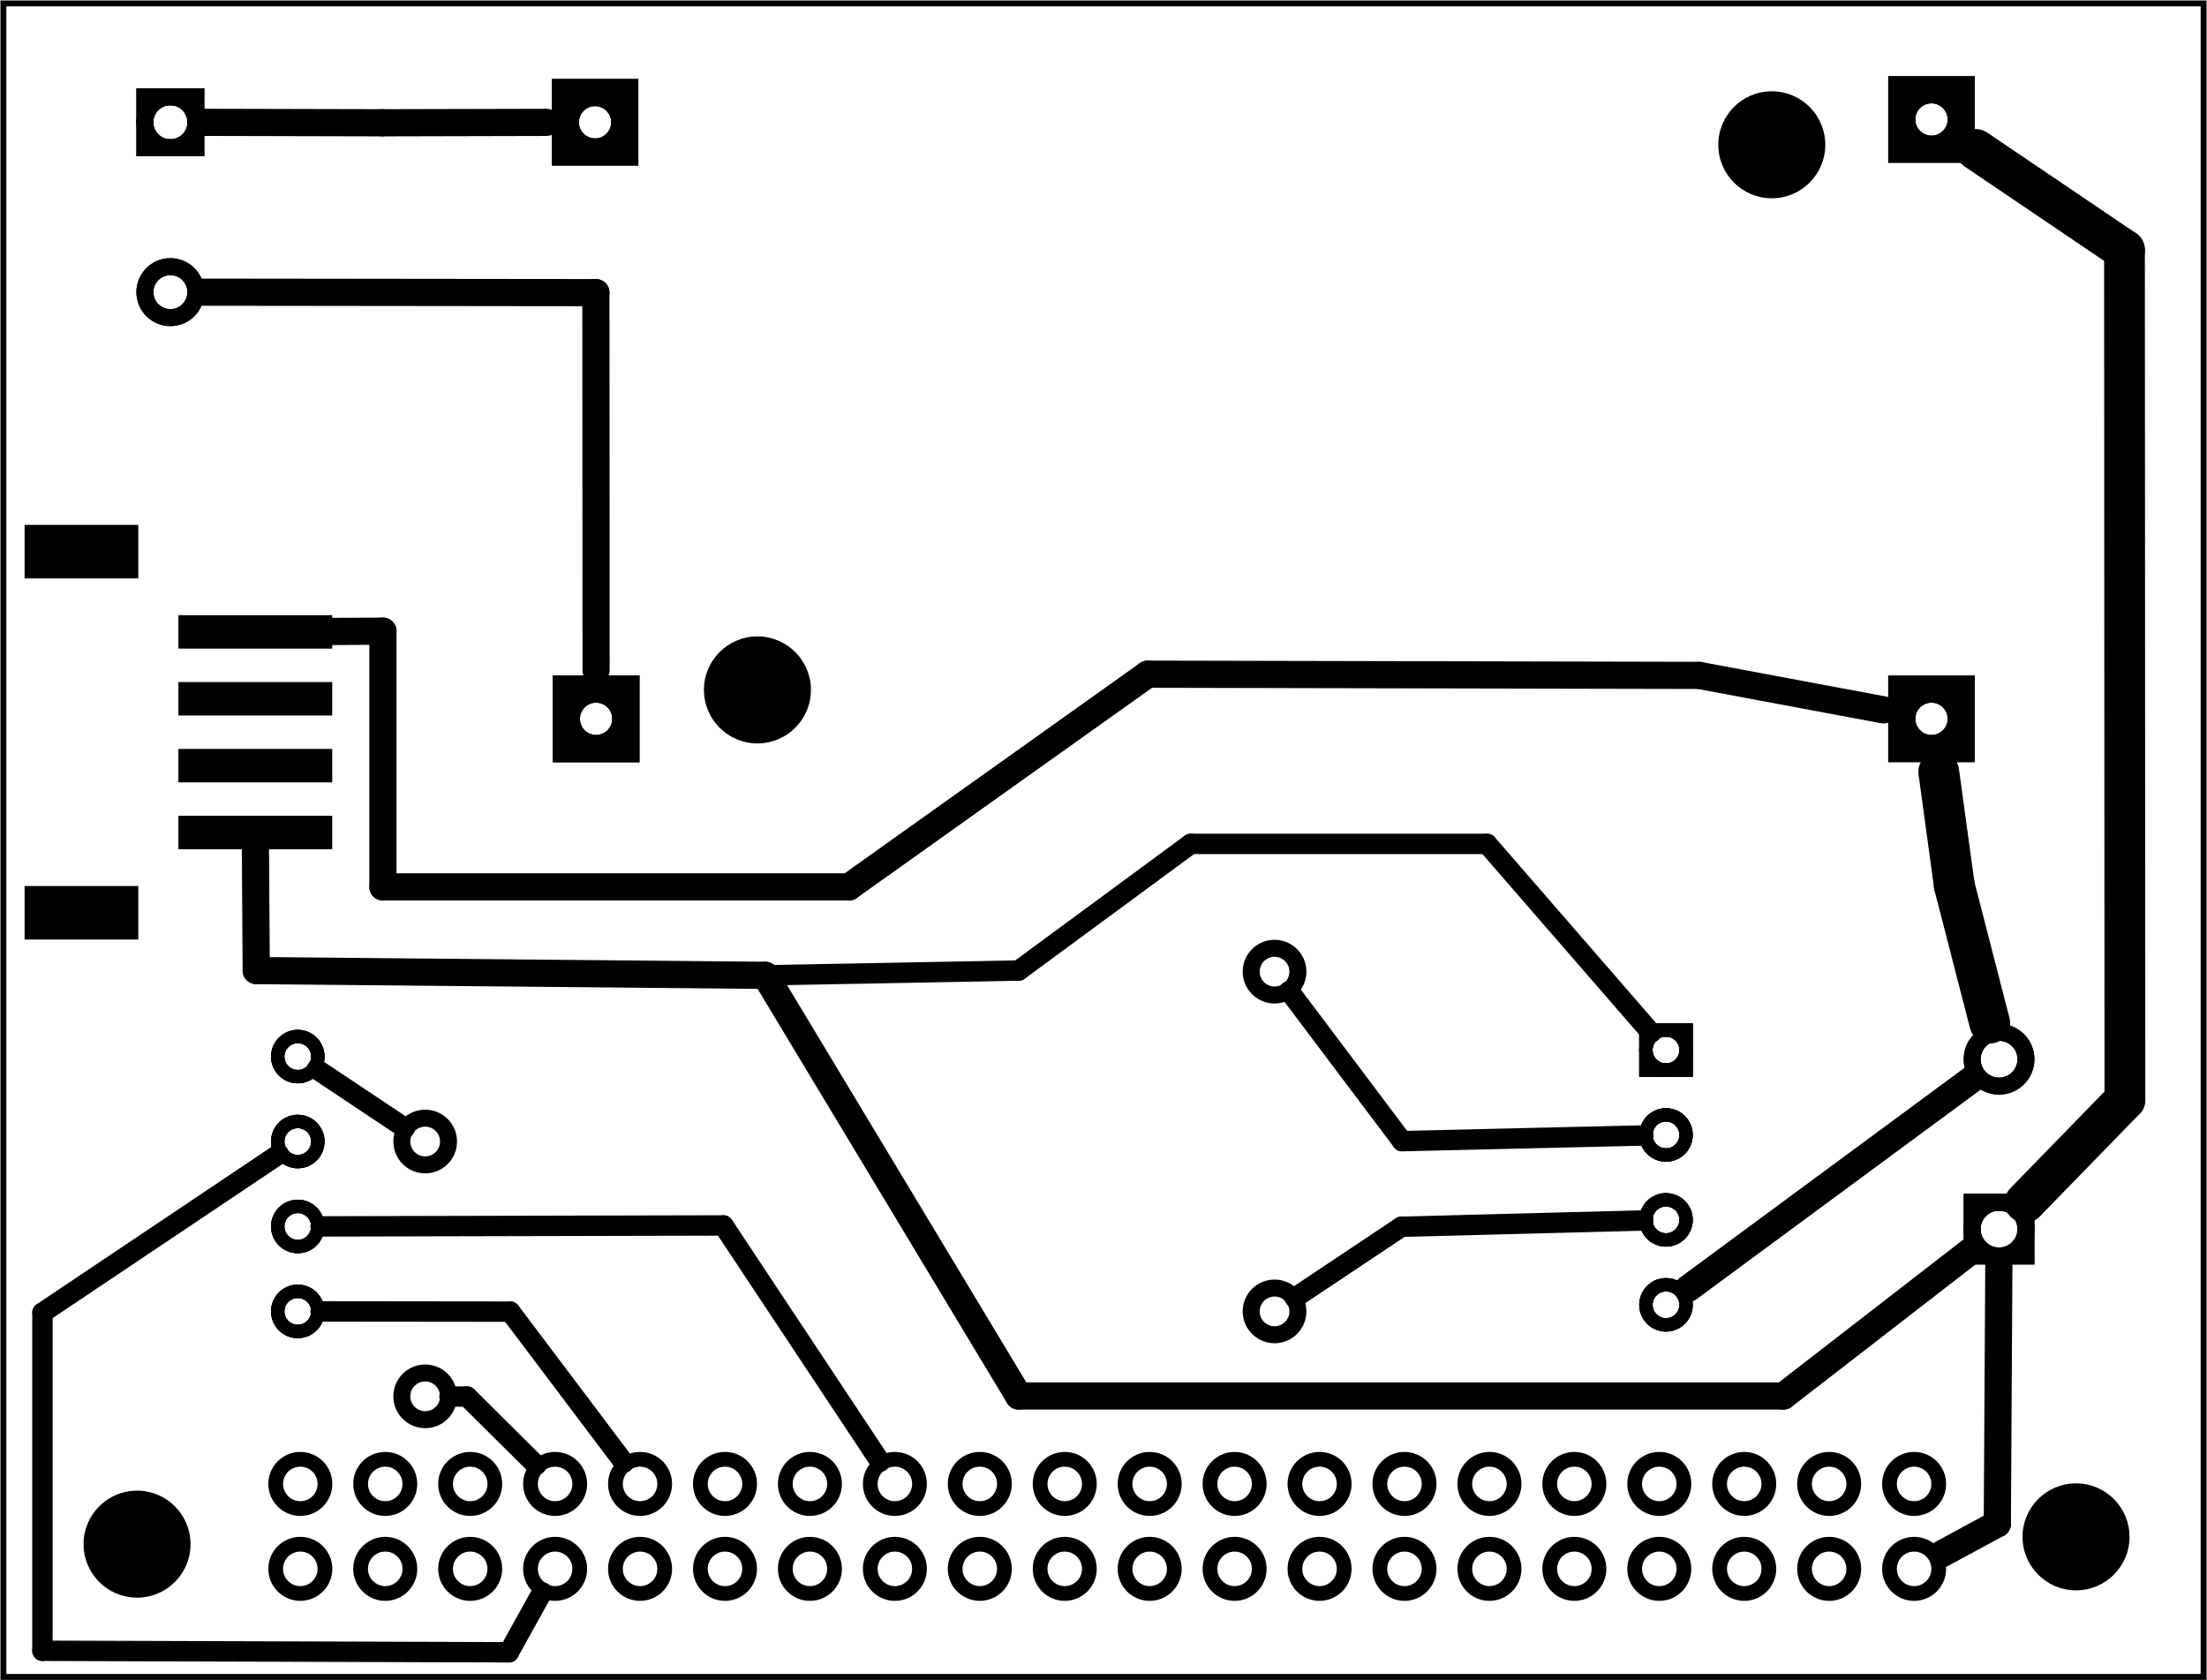 <?xml version='1.0' encoding='UTF-8' standalone='no'?>
<!-- Created with Fritzing (http://www.fritzing.org/) -->
<svg xmlns="http://www.w3.org/2000/svg" x="0in" xmlns:svg="http://www.w3.org/2000/svg" width="2.598in"  baseProfile="tiny" version="1.2" y="0in" height="1.978in" viewBox="0 0 187.087 142.434">
 <g partID="57710">
  <g id="board" >
   <rect id="boardoutline" x="0.288" width="186.511"  fill-opacity="0.5" stroke="black" stroke-width="0.5" y="0.288" fill="none" height="141.858"/>
  </g>
 </g>
 <g partID="854773262">
  <g transform="translate(31.719,5.359)">
   <g id="copper1" flipped="1">
    <g transform="matrix(-1, 0, 0, 1, 136.783, 0)">
     <g>
      <g>
       <g gorn="0.5.0">
        <circle gorn="0.5.0.0" cy="4.767" r="2.088" stroke="black" stroke-width="1.44" fill="none" cx="4.769"/>
        <rect id="rect82" x="115.244" width="5.455" gorn="0.5.0.1" stroke="black" stroke-width="1.881" y="52.845" fill="none" height="5.455"/>
        <rect id="connector1pin" x="2.041" width="5.455" gorn="0.5.0.2" stroke="black" stroke-width="1.881" y="52.845" fill="none" height="5.455"/>
        <circle id="circle863" gorn="0.5.0.3" cy="55.572" r="2.088" stroke="black" stroke-width="1.44" fill="none" cx="4.769"/>
        <rect id="connector3pin" x="115.244" width="5.455" gorn="0.5.0.4" stroke="black" stroke-width="1.881" y="52.845" fill="none" height="5.455"/>
        <rect id="connector0pin" x="2.041" width="5.455" gorn="0.5.0.5" stroke="black" stroke-width="1.881" y="2.04" fill="none" height="5.455"/>
        <circle id="circle869" gorn="0.5.0.6" cy="55.572" r="2.088" stroke="black" stroke-width="1.44" fill="none" cx="117.971"/>
        <rect id="connector2pin" x="115.331" width="5.455" gorn="0.5.0.7" stroke="black" stroke-width="1.881" y="2.275" fill="none" height="5.455"/>
        <circle id="circle873" gorn="0.5.0.8" cy="5.003" r="2.088" stroke="black" stroke-width="1.44" fill="none" cx="118.059"/>
       </g>
       <g gorn="0.5">
        <g id="copper0" gorn="0.5.0">
         <circle gorn="0.5.0.0" cy="4.767" r="2.088" stroke="black" stroke-width="1.44" fill="none" cx="4.769"/>
         <rect id="rect82" x="115.244" width="5.455" gorn="0.5.0.1" stroke="black" stroke-width="1.881" y="52.845" fill="none" height="5.455"/>
         <rect id="connector1pin" x="2.041" width="5.455" gorn="0.5.0.2" stroke="black" stroke-width="1.881" y="52.845" fill="none" height="5.455"/>
         <circle id="circle863" gorn="0.5.0.3" cy="55.572" r="2.088" stroke="black" stroke-width="1.44" fill="none" cx="4.769"/>
         <rect id="connector3pin" x="115.244" width="5.455" gorn="0.5.0.4" stroke="black" stroke-width="1.881" y="52.845" fill="none" height="5.455"/>
         <rect id="connector0pin" x="2.041" width="5.455" gorn="0.5.0.5" stroke="black" stroke-width="1.881" y="2.04" fill="none" height="5.455"/>
         <circle id="circle869" gorn="0.5.0.6" cy="55.572" r="2.088" stroke="black" stroke-width="1.44" fill="none" cx="117.971"/>
         <rect id="connector2pin" x="115.331" width="5.455" gorn="0.5.0.7" stroke="black" stroke-width="1.881" y="2.275" fill="none" height="5.455"/>
         <circle id="circle873" gorn="0.5.0.8" cy="5.003" r="2.088" stroke="black" stroke-width="1.44" fill="none" cx="118.059"/>
        </g>
       </g>
      </g>
     </g>
    </g>
   </g>
  </g>
 </g>
 <g partID="854765413">
  <g transform="translate(31.291,92.01)">
   <g id="copper1" >
    <circle id="connector0pad"  cy="4.752" r="1.98" stroke="black" stroke-width="1.44" fill="none" cx="4.752"/>
    <circle id="connector1pad"  cy="26.352" r="1.98" stroke="black" stroke-width="1.44" fill="none" cx="4.752"/>
   </g>
  </g>
 </g>
 <g partID="854752400">
  <g transform="translate(2.084,79.64)">
   <g transform="matrix(0,-1,1,0,0,0)">
    <g id="copper1" >
     <rect id="connector0pad" x="7.654" width="2.835"  stroke-linecap="round" stroke="none" stroke-width="0" connectorname="1" y="13.039" fill="black" height="13.039"/>
     <rect id="connector3pad" x="13.323" width="2.835"  stroke-linecap="round" stroke="none" stroke-width="0" connectorname="2" y="13.039" fill="black" height="13.039"/>
     <rect id="connector4pad" x="18.992" width="2.835"  stroke-linecap="round" stroke="none" stroke-width="0" connectorname="3" y="13.039" fill="black" height="13.039"/>
     <rect id="connector5pad" x="24.661" width="2.835"  stroke-linecap="round" stroke="none" stroke-width="0" connectorname="4" y="13.039" fill="black" height="13.039"/>
     <rect id="connector1pad" x="0" width="4.535"  stroke-linecap="round" stroke="none" stroke-width="0" connectorname="P$1" y="-2.51767e-15" fill="black" height="9.638"/>
     <rect id="connector2pad" x="30.614" width="4.535"  stroke-linecap="round" stroke="none" stroke-width="0" connectorname="P$2" y="-2.51767e-15" fill="black" height="9.638"/>
     <g id="copper0" />
    </g>
   </g>
  </g>
 </g>
 <g partID="854731262">
  <g transform="translate(1.273,120.067)">
   <g id="copper1" >
    <circle id="connector0pin"  cy="12.919" r="2.088" stroke="black" stroke-width="1.25" fill="none" cx="24.185"/>
    <circle id="connector1pin"  cy="12.919" r="2.088" stroke="black" stroke-width="1.25" fill="none" cx="31.384"/>
    <circle id="connector2pin"  cy="12.919" r="2.088" stroke="black" stroke-width="1.25" fill="none" cx="38.585"/>
    <circle id="connector3pin"  cy="12.919" r="2.088" stroke="black" stroke-width="1.25" fill="none" cx="45.784"/>
    <circle id="connector4pin"  cy="12.919" r="2.088" stroke="black" stroke-width="1.25" fill="none" cx="52.985"/>
    <circle id="connector5pin"  cy="12.919" r="2.088" stroke="black" stroke-width="1.25" fill="none" cx="60.185"/>
    <circle id="connector6pin"  cy="12.919" r="2.088" stroke="black" stroke-width="1.25" fill="none" cx="67.384"/>
    <circle id="connector7pin"  cy="12.919" r="2.088" stroke="black" stroke-width="1.25" fill="none" cx="74.585"/>
    <circle id="connector8pin"  cy="12.919" r="2.088" stroke="black" stroke-width="1.25" fill="none" cx="81.784"/>
    <circle id="connector9pin"  cy="12.919" r="2.088" stroke="black" stroke-width="1.25" fill="none" cx="88.985"/>
    <circle id="connector10pin"  cy="12.919" r="2.088" stroke="black" stroke-width="1.25" fill="none" cx="96.185"/>
    <circle id="connector11pin"  cy="12.919" r="2.088" stroke="black" stroke-width="1.25" fill="none" cx="103.385"/>
    <circle id="connector12pin"  cy="12.919" r="2.088" stroke="black" stroke-width="1.25" fill="none" cx="110.585"/>
    <circle id="connector13pin"  cy="12.919" r="2.088" stroke="black" stroke-width="1.25" fill="none" cx="117.784"/>
    <circle id="connector14pin"  cy="12.919" r="2.088" stroke="black" stroke-width="1.25" fill="none" cx="124.986"/>
    <circle id="connector15pin"  cy="12.919" r="2.088" stroke="black" stroke-width="1.25" fill="none" cx="132.185"/>
    <circle id="connector16pin"  cy="12.919" r="2.088" stroke="black" stroke-width="1.25" fill="none" cx="139.385"/>
    <circle id="connector17pin"  cy="12.919" r="2.088" stroke="black" stroke-width="1.25" fill="none" cx="146.585"/>
    <circle id="connector18pin"  cy="12.919" r="2.088" stroke="black" stroke-width="1.25" fill="none" cx="153.784"/>
    <circle id="connector19pin"  cy="12.919" r="2.088" stroke="black" stroke-width="1.25" fill="none" cx="160.986"/>
    <circle id="connector20pin"  cy="5.72" r="2.088" stroke="black" stroke-width="1.25" fill="none" cx="160.986"/>
    <circle id="connector21pin"  cy="5.72" r="2.088" stroke="black" stroke-width="1.25" fill="none" cx="153.784"/>
    <circle id="connector22pin"  cy="5.72" r="2.088" stroke="black" stroke-width="1.25" fill="none" cx="146.585"/>
    <circle id="connector23pin"  cy="5.72" r="2.088" stroke="black" stroke-width="1.25" fill="none" cx="139.385"/>
    <circle id="connector24pin"  cy="5.72" r="2.088" stroke="black" stroke-width="1.25" fill="none" cx="132.185"/>
    <circle id="connector25pin"  cy="5.72" r="2.088" stroke="black" stroke-width="1.25" fill="none" cx="124.986"/>
    <circle id="connector26pin"  cy="5.72" r="2.088" stroke="black" stroke-width="1.25" fill="none" cx="117.784"/>
    <circle id="connector27pin"  cy="5.72" r="2.088" stroke="black" stroke-width="1.25" fill="none" cx="110.585"/>
    <circle id="connector28pin"  cy="5.72" r="2.088" stroke="black" stroke-width="1.25" fill="none" cx="103.385"/>
    <circle id="connector29pin"  cy="5.72" r="2.088" stroke="black" stroke-width="1.25" fill="none" cx="96.185"/>
    <circle id="connector30pin"  cy="5.72" r="2.088" stroke="black" stroke-width="1.25" fill="none" cx="88.985"/>
    <circle id="connector31pin"  cy="5.72" r="2.088" stroke="black" stroke-width="1.25" fill="none" cx="81.784"/>
    <circle id="connector32pin"  cy="5.72" r="2.088" stroke="black" stroke-width="1.25" fill="none" cx="74.585"/>
    <circle id="connector33pin"  cy="5.72" r="2.088" stroke="black" stroke-width="1.25" fill="none" cx="67.384"/>
    <circle id="connector34pin"  cy="5.72" r="2.088" stroke="black" stroke-width="1.25" fill="none" cx="60.185"/>
    <circle id="connector35pin"  cy="5.72" r="2.088" stroke="black" stroke-width="1.25" fill="none" cx="52.985"/>
    <circle id="connector36pin"  cy="5.72" r="2.088" stroke="black" stroke-width="1.25" fill="none" cx="45.784"/>
    <circle id="connector37pin"  cy="5.72" r="2.088" stroke="black" stroke-width="1.25" fill="none" cx="38.585"/>
    <circle id="connector38pin"  cy="5.72" r="2.088" stroke="black" stroke-width="1.25" fill="none" cx="31.384"/>
    <circle id="connector39pin"  cy="5.72" r="2.088" stroke="black" stroke-width="1.25" fill="none" cx="24.185"/>
   </g>
  </g>
 </g>
 <g partID="854755902">
  <g transform="translate(104.947,113.862)">
   <g transform="matrix(0,-1,1,0,0,0)">
    <g id="copper1" >
     <!-- <rect width="55" x="10" y="15.5" fill="none" height="55" stroke="rgb(255, 191, 0)" stroke-width="20" />  -->
     <circle id="connector0pin"  cy="3.096" r="1.98" stroke="black" stroke-width="1.44" fill="none" cx="2.7"/>
     <circle id="connector1pin"  cy="3.096" r="1.98" stroke="black" stroke-width="1.44" fill="none" cx="31.5"/>
    </g>
   </g>
  </g>
 </g>
 <g partID="854772632">
  <g transform="translate(189.619,113.186)">
   <g transform="matrix(-1,0,0,-1,0,0)">
    <g id="copper1" flipped="1">
     <g transform="matrix(-1, 0, 0, 1, 34.56, 0)">
      <g>
       <g>
        <g>
         <rect id="square" x="12.121" width="4.558" stroke="black" stroke-width="1.44" y="6.721" fill="none" height="4.558"/>
         <circle id="connector0pin" cy="9" r="2.279" stroke="black" stroke-width="1.44" fill="none" cx="14.4"/>
         <circle id="connector1pin" cy="23.4" r="2.279" stroke="black" stroke-width="1.44" fill="none" cx="14.4"/>
        </g>
        <g>
         <g id="copper0">
          <rect id="square" x="12.121" width="4.558" stroke="black" stroke-width="1.44" y="6.721" fill="none" height="4.558"/>
          <circle id="connector0pin" cy="9" r="2.279" stroke="black" stroke-width="1.44" fill="none" cx="14.4"/>
          <circle id="connector1pin" cy="23.4" r="2.279" stroke="black" stroke-width="1.44" fill="none" cx="14.4"/>
         </g>
        </g>
       </g>
      </g>
     </g>
    </g>
   </g>
  </g>
 </g>
 <g partID="854748261">
  <g transform="translate(169.85,124.139)">
   <g id="copper1" >
    <circle id="nonconn0"  cy="6.135" r="4.535" stroke-width="0" stroke="black" fill="black" cx="6.135"/>
   </g>
  </g>
 </g>
 <g partID="854760161">
  <g transform="translate(58.073,52.345)">
   <g id="copper1" >
    <circle id="nonconn0"  cy="6.135" r="4.535" stroke-width="0" stroke="black" fill="black" cx="6.135"/>
   </g>
  </g>
 </g>
 <g partID="854759561">
  <g transform="translate(144.06,6.135)">
   <g id="copper1" >
    <circle id="nonconn0"  cy="6.135" r="4.535" stroke-width="0" stroke="black" fill="black" cx="6.135"/>
   </g>
  </g>
 </g>
 <g partID="854748291">
  <g transform="translate(5.483,124.757)">
   <g id="copper1" >
    <circle id="nonconn0"  cy="6.135" r="4.535" stroke-width="0" stroke="black" fill="black" cx="6.135"/>
   </g>
  </g>
 </g>
 <g partID="854748612">
  <g transform="translate(-5.717,1.362)">
   <g id="copper1" flipped="1">
    <g transform="matrix(-1, 0, 0, 1, 34.56, 0)">
     <g>
      <g>
       <g>
        <rect id="square" x="12.24" width="4.32" stroke="black" stroke-width="1.44" y="6.84" fill="none" height="4.32"/>
        <circle id="connector0pin" cy="9" r="2.16" stroke="black" stroke-width="1.44" fill="none" cx="14.4"/>
        <circle id="connector1pin" cy="23.4" r="2.16" stroke="black" stroke-width="1.44" fill="none" cx="14.4"/>
       </g>
       <g>
        <g id="copper0">
         <rect id="square" x="12.24" width="4.32" stroke="black" stroke-width="1.44" y="6.84" fill="none" height="4.32"/>
         <circle id="connector0pin" cy="9" r="2.16" stroke="black" stroke-width="1.44" fill="none" cx="14.4"/>
         <circle id="connector1pin" cy="23.4" r="2.16" stroke="black" stroke-width="1.44" fill="none" cx="14.4"/>
        </g>
       </g>
      </g>
     </g>
    </g>
   </g>
  </g>
 </g>
 <g partID="854773832">
  <g transform="translate(148.115,119.419)">
   <g transform="matrix(-1,0,0,-1,0,0)">
    <g id="copper1" flipped="1">
     <g transform="matrix(-1, 0, 0, 1, 135.667, 0)">
      <g>
       <g transform="matrix(1, 0, 0, 1, -0.02, -0.022)">
        <g>
         <g>
          <g gorn="0.4.0.0.0">
           <circle id="DI" gorn="0.4.0.0.0.0" cy="29.879" r="1.701" stroke-width="1.134" stroke="black" fill="none" cx="12.815"/>
           <circle id="DE" gorn="0.4.0.0.0.1" cy="22.679" r="1.701" stroke-width="1.134" stroke="black" fill="none" cx="12.815"/>
           <circle id="RE" gorn="0.4.0.0.0.2" cy="15.479" r="1.701" stroke-width="1.134" stroke="black" fill="none" cx="12.815"/>
           <circle id="RO" gorn="0.4.0.0.0.3" cy="8.279" r="1.701" stroke-width="1.134" stroke="black" fill="none" cx="12.815"/>
           <g transform="matrix(1, 0, 0, 1, -1.881, 0.557)">
            <g>
             <g>
              <g id="ground" gorn="0.4.0.0.0.4.0.0">
               <rect id="rect7131" x="128.978" width="3.402" gorn="0.4.0.0.0.4.0.0.0" stroke-width="1.134" stroke="black" y="28.178" fill="none" height="3.402"/>
               <circle id="circle7133" gorn="0.4.0.0.0.4.0.0.1" cy="29.879" r="1.701" stroke-width="1.134" stroke="black" fill="none" cx="130.679"/>
              </g>
             </g>
            </g>
           </g>
           <circle id="A" gorn="0.4.0.0.0.5" cy="23.236" r="1.701" stroke-width="1.134" stroke="black" fill="none" cx="128.798"/>
           <circle id="B" gorn="0.4.0.0.0.6" cy="16.036" r="1.701" stroke-width="1.134" stroke="black" fill="none" cx="128.798"/>
           <circle id="VCC" gorn="0.4.0.0.0.7" cy="8.836" r="1.701" stroke-width="1.134" stroke="black" fill="none" cx="128.798"/>
          </g>
          <g gorn="0.4.0.0">
           <g id="copper0" gorn="0.4.0.0.0">
            <circle id="DI" gorn="0.4.0.0.0.0" cy="29.879" r="1.701" stroke-width="1.134" stroke="black" fill="none" cx="12.815"/>
            <circle id="DE" gorn="0.4.0.0.0.1" cy="22.679" r="1.701" stroke-width="1.134" stroke="black" fill="none" cx="12.815"/>
            <circle id="RE" gorn="0.4.0.0.0.2" cy="15.479" r="1.701" stroke-width="1.134" stroke="black" fill="none" cx="12.815"/>
            <circle id="RO" gorn="0.4.0.0.0.3" cy="8.279" r="1.701" stroke-width="1.134" stroke="black" fill="none" cx="12.815"/>
            <g transform="matrix(1, 0, 0, 1, -1.881, 0.557)">
             <g>
              <g>
               <g id="ground" gorn="0.4.0.0.0.4.0.0">
                <rect id="rect7131" x="128.978" width="3.402" gorn="0.4.0.0.0.4.0.0.0" stroke-width="1.134" stroke="black" y="28.178" fill="none" height="3.402"/>
                <circle id="circle7133" gorn="0.4.0.0.0.4.0.0.1" cy="29.879" r="1.701" stroke-width="1.134" stroke="black" fill="none" cx="130.679"/>
               </g>
              </g>
             </g>
            </g>
            <circle id="A" gorn="0.4.0.0.0.5" cy="23.236" r="1.701" stroke-width="1.134" stroke="black" fill="none" cx="128.798"/>
            <circle id="B" gorn="0.4.0.0.0.6" cy="16.036" r="1.701" stroke-width="1.134" stroke="black" fill="none" cx="128.798"/>
            <circle id="VCC" gorn="0.4.0.0.0.7" cy="8.836" r="1.701" stroke-width="1.134" stroke="black" fill="none" cx="128.798"/>
           </g>
           <circle id="connector3pad" gorn="0.4.0.0.1" cy="29.879" r="1.701" stroke-width="1.134" stroke="black" fill="none" cx="12.815"/>
           <circle id="connector2pad" gorn="0.4.0.0.2" cy="22.679" r="1.701" stroke-width="1.134" stroke="black" fill="none" cx="12.815"/>
           <circle id="connector1pad" gorn="0.4.0.0.3" cy="15.479" r="1.701" stroke-width="1.134" stroke="black" fill="none" cx="12.815"/>
           <circle id="connector0pad" gorn="0.4.0.0.4" cy="8.279" r="1.701" stroke-width="1.134" stroke="black" fill="none" cx="12.815"/>
           <g transform="matrix(1, 0, 0, 1, -1.881, 0.557)">
            <g>
             <g>
              <g id="g25" gorn="0.4.0.0.5.0.0">
               <rect id="rect6907" x="128.978" width="3.402" gorn="0.4.0.0.5.0.0.0" stroke-width="1.134" stroke="black" y="28.178" fill="none" height="3.402"/>
               <circle id="connector4pad" gorn="0.4.0.0.5.0.0.1" cy="29.879" r="1.701" stroke-width="1.134" stroke="black" fill="none" cx="130.679"/>
              </g>
             </g>
            </g>
           </g>
           <circle id="connector5pad" gorn="0.4.0.0.6" cy="23.236" r="1.701" stroke-width="1.134" stroke="black" fill="none" cx="128.798"/>
           <circle id="connector6pad" gorn="0.4.0.0.7" cy="16.036" r="1.701" stroke-width="1.134" stroke="black" fill="none" cx="128.798"/>
           <circle id="connector7pad" gorn="0.4.0.0.8" cy="8.836" r="1.701" stroke-width="1.134" stroke="black" fill="none" cx="128.798"/>
          </g>
         </g>
        </g>
       </g>
      </g>
     </g>
    </g>
   </g>
  </g>
 </g>
 <g partID="854771640">
  <line x2="71.966" y1="57.147" stroke-linecap="round" stroke="black" stroke-width="2.304" x1="97.291" y2="75.178"/>
 </g>
 <g partID="854770560">
  <line x2="32.459" y1="75.178" stroke-linecap="round" stroke="black" stroke-width="2.304" x1="71.966" y2="75.178"/>
 </g>
 <g partID="854770080">
  <line x2="97.291" y1="57.249" stroke-linecap="round" stroke="black" stroke-width="2.304" x1="144.037" y2="57.147"/>
 </g>
 <g partID="854768150">
  <line x2="27.763" y1="53.5" stroke-linecap="round" stroke="black" stroke-width="2.304" x1="32.459" y2="53.527"/>
 </g>
 <g partID="854768040">
  <line x2="32.459" y1="75.178" stroke-linecap="round" stroke="black" stroke-width="2.304" x1="32.459" y2="53.5"/>
 </g>
 <g partID="854762470">
  <line x2="3.598" y1="139.932" stroke-linecap="round" stroke="black" stroke-width="1.728" x1="3.598" y2="111.271"/>
 </g>
 <g partID="854762420">
  <line x2="23.637" y1="111.271" stroke-linecap="round" stroke="black" stroke-width="1.728" x1="3.598" y2="97.838"/>
 </g>
 <g partID="854761270">
  <line x2="50.529" y1="24.803" stroke-linecap="round" stroke="black" stroke-width="2.304" x1="50.515" y2="56.797"/>
 </g>
 <g partID="854760960">
  <line x2="50.515" y1="24.765" stroke-linecap="round" stroke="black" stroke-width="2.304" x1="17.083" y2="24.803"/>
 </g>
 <g partID="854760850">
  <line x2="43.137" y1="134.966" stroke-linecap="round" stroke="black" stroke-width="1.728" x1="45.96" y2="140.058"/>
 </g>
 <g partID="854760840">
  <line x2="3.598" y1="140.058" stroke-linecap="round" stroke="black" stroke-width="1.728" x1="43.137" y2="139.932"/>
 </g>
 <g partID="854760560">
  <line x2="144.037" y1="60.172" stroke-linecap="round" stroke="black" stroke-width="2.304" x1="159.669" y2="57.249"/>
 </g>
 <g partID="854762240">
  <line x2="118.857" y1="96.25" stroke-linecap="round" stroke="black" stroke-width="1.728" x1="139.293" y2="96.73"/>
 </g>
 <g partID="854762230">
  <line x2="109.282" y1="96.73" stroke-linecap="round" stroke="black" stroke-width="1.728" x1="118.857" y2="84.007"/>
 </g>
 <g partID="854762160">
  <line x2="118.792" y1="103.455" stroke-linecap="round" stroke="black" stroke-width="1.728" x1="139.293" y2="103.989"/>
 </g>
 <g partID="854762150">
  <line x2="109.757" y1="103.989" stroke-linecap="round" stroke="black" stroke-width="1.728" x1="118.792" y2="110.018"/>
 </g>
 <g partID="854764340">
  <line x2="43.251" y1="123.98" stroke-linecap="round" stroke="black" stroke-width="1.728" x1="52.896" y2="111.182"/>
 </g>
 <g partID="854764330">
  <line x2="27.177" y1="111.182" stroke-linecap="round" stroke="black" stroke-width="1.728" x1="43.251" y2="111.164"/>
 </g>
 <g partID="854764260">
  <line x2="61.326" y1="123.901" stroke-linecap="round" stroke="black" stroke-width="1.728" x1="74.607" y2="103.876"/>
 </g>
 <g partID="854764250">
  <line x2="27.177" y1="103.876" stroke-linecap="round" stroke="black" stroke-width="1.728" x1="61.326" y2="103.957"/>
 </g>
 <g partID="854766400">
  <line x2="164.601" y1="129.168" stroke-linecap="round" stroke="black" stroke-width="2.304" x1="169.313" y2="131.719"/>
 </g>
 <g partID="854765700">
  <line x2="39.598" y1="124.193" stroke-linecap="round" stroke="black" stroke-width="1.728" x1="45.451" y2="118.383"/>
 </g>
 <g partID="854765690">
  <line x2="38.103" y1="118.383" stroke-linecap="round" stroke="black" stroke-width="1.728" x1="39.598" y2="118.374"/>
 </g>
 <g partID="854765600">
  <line x2="26.852" y1="95.619" stroke-linecap="round" stroke="black" stroke-width="1.728" x1="34.329" y2="90.634"/>
 </g>
 <g partID="854768600">
  <line x2="17.083" y1="10.405" stroke-linecap="round" stroke="black" stroke-width="2.304" x1="32.403" y2="10.368"/>
 </g>
 <g partID="854768450">
  <line x2="32.403" y1="10.371" stroke-linecap="round" stroke="black" stroke-width="2.304" x1="46.309" y2="10.405"/>
 </g>
 <g partID="854768370">
  <line x2="143.105" y1="91.424" stroke-linecap="round" stroke="black" stroke-width="2.304" x1="167.238" y2="109.22"/>
 </g>
 <g partID="854767890">
  <line x2="165.667" y1="86.727" stroke-linecap="round" stroke="black" stroke-width="3.456" x1="168.671" y2="75.062"/>
 </g>
 <g partID="854767880">
  <line x2="164.348" y1="75.062" stroke-linecap="round" stroke="black" stroke-width="3.456" x1="165.667" y2="65.424"/>
 </g>
 <g partID="854767750">
  <line x2="180.128" y1="21.195" stroke-linecap="round" stroke="black" stroke-width="3.456" x1="180.093" y2="93.225"/>
 </g>
 <g partID="854767640">
  <line x2="171.662" y1="93.225" stroke-linecap="round" stroke="black" stroke-width="3.456" x1="180.127" y2="101.922"/>
 </g>
 <g partID="854767530">
  <line x2="180.094" y1="12.667" stroke-linecap="round" stroke="black" stroke-width="3.456" x1="167.489" y2="21.195"/>
 </g>
 <g partID="854766410">
  <line x2="169.313" y1="106.945" stroke-linecap="round" stroke="black" stroke-width="2.304" x1="169.443" y2="129.168"/>
 </g>
 <g partID="854772320">
  <line x2="139.959" y1="71.532" stroke-linecap="round" stroke="black" stroke-width="1.728" x1="126.061" y2="87.544"/>
 </g>
 <g partID="854772210">
  <line x2="100.938" y1="82.27" stroke-linecap="round" stroke="black" stroke-width="1.728" x1="86.351" y2="71.532"/>
 </g>
 <g partID="854772100">
  <line x2="126.061" y1="71.532" stroke-linecap="round" stroke="black" stroke-width="1.728" x1="100.938" y2="71.532"/>
 </g>
 <g partID="854771990">
  <line x2="86.351" y1="82.674" stroke-linecap="round" stroke="black" stroke-width="1.728" x1="64.875" y2="82.269"/>
 </g>
 <g partID="854771310">
  <line x2="167.277" y1="118.333" stroke-linecap="round" stroke="black" stroke-width="2.304" x1="151.183" y2="105.875"/>
 </g>
 <g partID="854771180">
  <line x2="151.183" y1="118.333" stroke-linecap="round" stroke="black" stroke-width="2.304" x1="86.351" y2="118.333"/>
 </g>
 <g partID="854771050">
  <line x2="86.351" y1="82.674" stroke-linecap="round" stroke="black" stroke-width="2.304" x1="64.875" y2="118.332"/>
 </g>
 <g partID="854770920">
  <line x2="64.875" y1="82.27" stroke-linecap="round" stroke="black" stroke-width="2.304" x1="21.721" y2="82.675"/>
 </g>
 <g partID="854770790">
  <line x2="21.721" y1="71.587" stroke-linecap="round" stroke="black" stroke-width="2.304" x1="21.65" y2="82.269"/>
 </g>
</svg>
